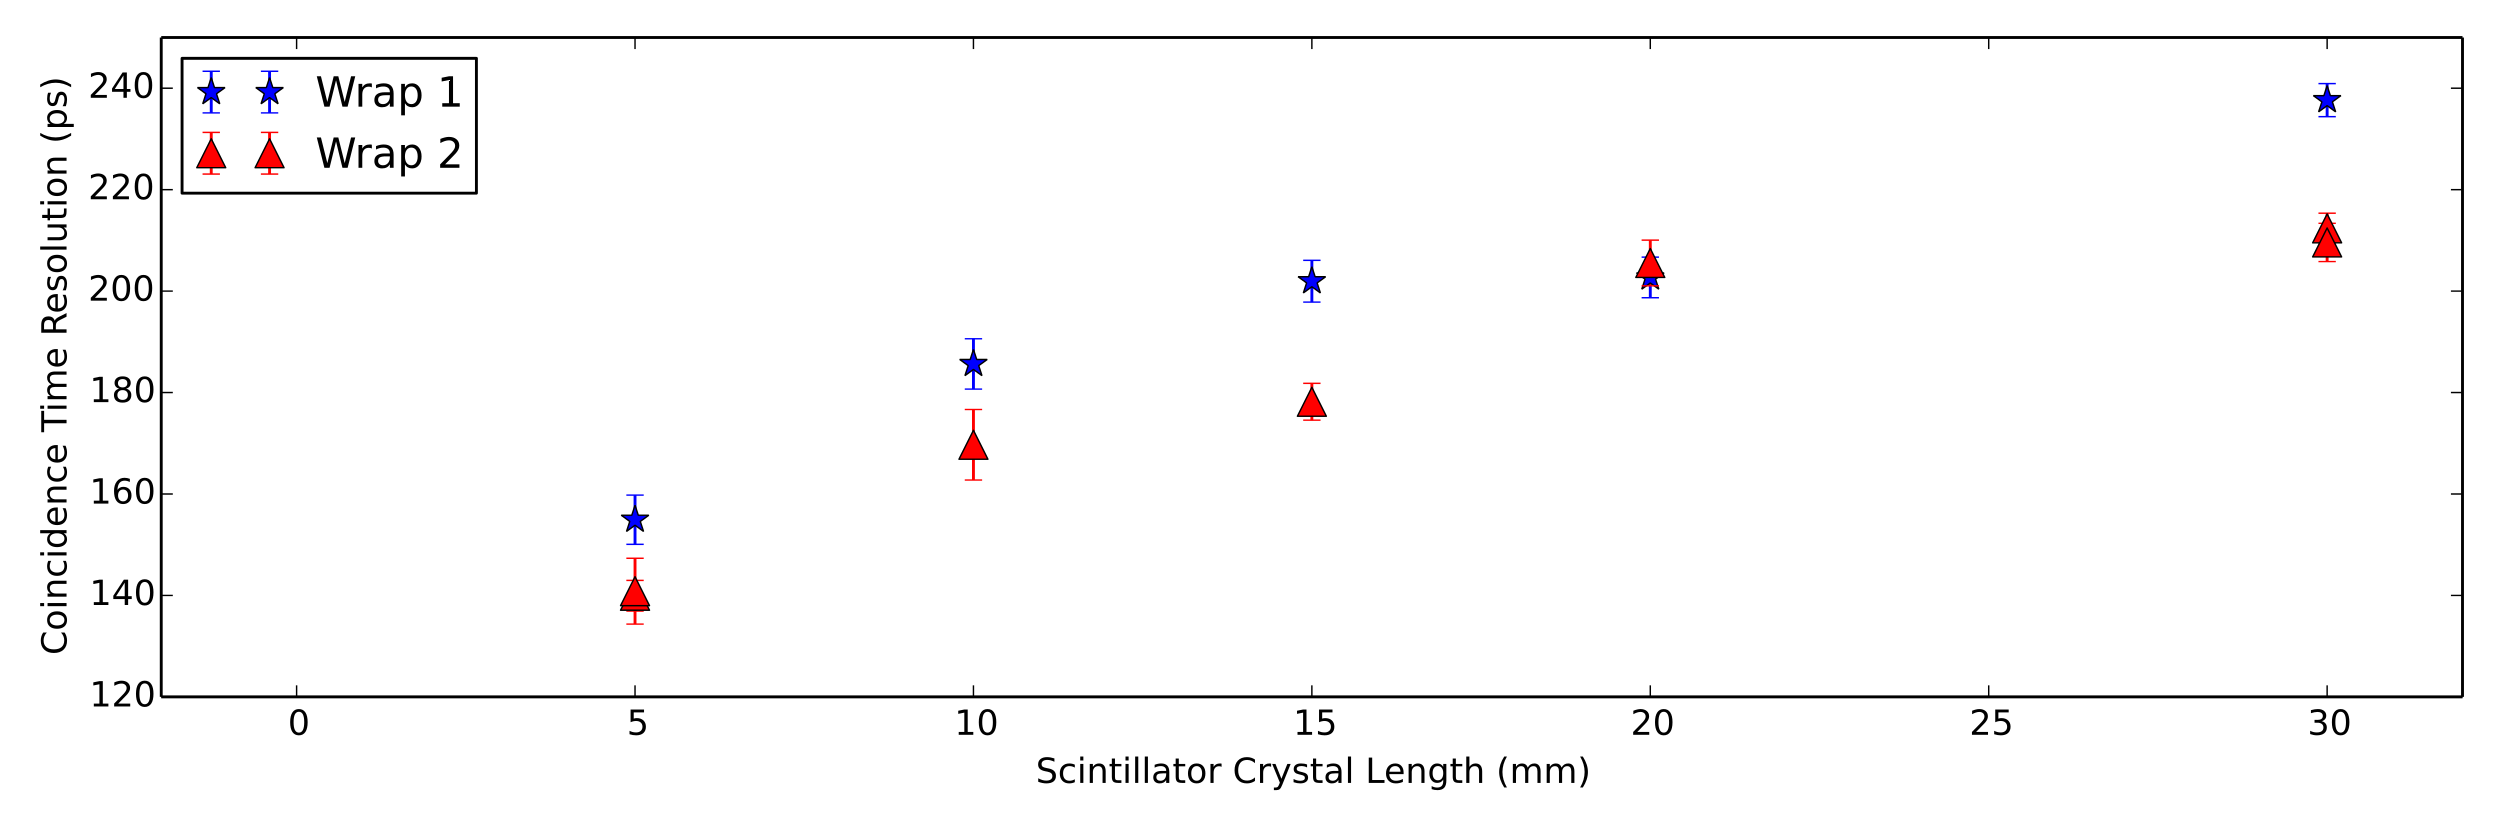 <?xml version="1.0" encoding="utf-8" standalone="no"?>
<!DOCTYPE svg PUBLIC "-//W3C//DTD SVG 1.1//EN"
  "http://www.w3.org/Graphics/SVG/1.1/DTD/svg11.dtd">
<!-- Created with matplotlib (http://matplotlib.org/) -->
<svg height="288pt" version="1.1" viewBox="0 0 864 288" width="864pt" xmlns="http://www.w3.org/2000/svg" xmlns:xlink="http://www.w3.org/1999/xlink">
 <defs>
  <style type="text/css">
*{stroke-linecap:butt;stroke-linejoin:round;}
  </style>
 </defs>
 <g id="figure_1">
  <g id="patch_1">
   <path d="
M0 288
L864 288
L864 0
L0 0
z
" style="fill:#ffffff;"/>
  </g>
  <g id="axes_1">
   <g id="patch_2">
    <path d="
M55.724 240.84
L851.04 240.84
L851.04 12.96
L55.724 12.96
z
" style="fill:#ffffff;"/>
   </g>
   <g id="LineCollection_1">
    <defs>
     <path d="
M336.424 -153.53
L336.424 -170.923" id="C0_0_6ae72d7f02"/>
     <path d="
M570.34 -185.096
L570.34 -199.139" id="C0_1_d1b717d828"/>
     <path d="
M453.382 -183.598
L453.382 -198.023" id="C0_2_59f14e5060"/>
     <path d="
M804.257 -247.678
L804.257 -259.115" id="C0_3_95f3f1f16b"/>
     <path d="
M219.466 -99.877
L219.466 -116.897" id="C0_4_63cd4588ab"/>
    </defs>
    <g clip-path="url(#p656f83a193)">
     <use style="fill:none;stroke:#0000ff;" x="0.0" xlink:href="#C0_0_6ae72d7f02" y="288.0"/>
    </g>
    <g clip-path="url(#p656f83a193)">
     <use style="fill:none;stroke:#0000ff;" x="0.0" xlink:href="#C0_1_d1b717d828" y="288.0"/>
    </g>
    <g clip-path="url(#p656f83a193)">
     <use style="fill:none;stroke:#0000ff;" x="0.0" xlink:href="#C0_2_59f14e5060" y="288.0"/>
    </g>
    <g clip-path="url(#p656f83a193)">
     <use style="fill:none;stroke:#0000ff;" x="0.0" xlink:href="#C0_3_95f3f1f16b" y="288.0"/>
    </g>
    <g clip-path="url(#p656f83a193)">
     <use style="fill:none;stroke:#0000ff;" x="0.0" xlink:href="#C0_4_63cd4588ab" y="288.0"/>
    </g>
   </g>
   <g id="LineCollection_2">
    <defs>
     <path d="
M804.257 -203.846
L804.257 -214.312" id="C1_0_19c5a1b079"/>
     <path d="
M570.34 -189.214
L570.34 -205.017" id="C1_1_abb355c786"/>
     <path d="
M219.466 -76.809
L219.466 -87.418" id="C1_2_a92dcac89f"/>
     <path d="
M804.257 -197.604
L804.257 -210.826" id="C1_3_0eebadc43a"/>
     <path d="
M336.424 -122.102
L336.424 -146.48" id="C1_4_b3e5aa04c5"/>
     <path d="
M219.466 -72.312
L219.466 -95.066" id="C1_5_a8c056c3ec"/>
     <path d="
M453.382 -142.787
L453.382 -155.512" id="C1_6_bd8702a022"/>
    </defs>
    <g clip-path="url(#p656f83a193)">
     <use style="fill:none;stroke:#ff0000;" x="0.0" xlink:href="#C1_0_19c5a1b079" y="288.0"/>
    </g>
    <g clip-path="url(#p656f83a193)">
     <use style="fill:none;stroke:#ff0000;" x="0.0" xlink:href="#C1_1_abb355c786" y="288.0"/>
    </g>
    <g clip-path="url(#p656f83a193)">
     <use style="fill:none;stroke:#ff0000;" x="0.0" xlink:href="#C1_2_a92dcac89f" y="288.0"/>
    </g>
    <g clip-path="url(#p656f83a193)">
     <use style="fill:none;stroke:#ff0000;" x="0.0" xlink:href="#C1_3_0eebadc43a" y="288.0"/>
    </g>
    <g clip-path="url(#p656f83a193)">
     <use style="fill:none;stroke:#ff0000;" x="0.0" xlink:href="#C1_4_b3e5aa04c5" y="288.0"/>
    </g>
    <g clip-path="url(#p656f83a193)">
     <use style="fill:none;stroke:#ff0000;" x="0.0" xlink:href="#C1_5_a8c056c3ec" y="288.0"/>
    </g>
    <g clip-path="url(#p656f83a193)">
     <use style="fill:none;stroke:#ff0000;" x="0.0" xlink:href="#C1_6_bd8702a022" y="288.0"/>
    </g>
   </g>
   <g id="line2d_1">
    <defs>
     <path d="
M3 1.83697e-16
L-3 -1.83697e-16" id="mdde457ef1d" style="stroke:#0000ff;stroke-width:0.5;"/>
    </defs>
    <g clip-path="url(#p656f83a193)">
     <use style="fill:#0000ff;stroke:#0000ff;stroke-width:0.5;" x="336.424" xlink:href="#mdde457ef1d" y="134.47"/>
     <use style="fill:#0000ff;stroke:#0000ff;stroke-width:0.5;" x="570.34" xlink:href="#mdde457ef1d" y="102.904"/>
     <use style="fill:#0000ff;stroke:#0000ff;stroke-width:0.5;" x="453.382" xlink:href="#mdde457ef1d" y="104.402"/>
     <use style="fill:#0000ff;stroke:#0000ff;stroke-width:0.5;" x="804.257" xlink:href="#mdde457ef1d" y="40.322"/>
     <use style="fill:#0000ff;stroke:#0000ff;stroke-width:0.5;" x="219.466" xlink:href="#mdde457ef1d" y="188.123"/>
    </g>
   </g>
   <g id="line2d_2">
    <g clip-path="url(#p656f83a193)">
     <use style="fill:#0000ff;stroke:#0000ff;stroke-width:0.5;" x="336.424" xlink:href="#mdde457ef1d" y="117.077"/>
     <use style="fill:#0000ff;stroke:#0000ff;stroke-width:0.5;" x="570.34" xlink:href="#mdde457ef1d" y="88.861"/>
     <use style="fill:#0000ff;stroke:#0000ff;stroke-width:0.5;" x="453.382" xlink:href="#mdde457ef1d" y="89.977"/>
     <use style="fill:#0000ff;stroke:#0000ff;stroke-width:0.5;" x="804.257" xlink:href="#mdde457ef1d" y="28.885"/>
     <use style="fill:#0000ff;stroke:#0000ff;stroke-width:0.5;" x="219.466" xlink:href="#mdde457ef1d" y="171.103"/>
    </g>
   </g>
   <g id="line2d_3">
    <defs>
     <path d="
M3.06162e-16 -5
L-1.123 -1.545
L-4.755 -1.545
L-1.816 0.59
L-2.939 4.045
L-3.5083e-16 1.91
L2.939 4.045
L1.816 0.59
L4.755 -1.545
L1.123 -1.545
z
" id="m2000094e96" style="stroke:#000000;stroke-linejoin:bevel;stroke-width:0.5;"/>
    </defs>
    <g clip-path="url(#p656f83a193)">
     <use style="fill:#0000ff;stroke:#000000;stroke-linejoin:bevel;stroke-width:0.5;" x="336.424" xlink:href="#m2000094e96" y="125.773"/>
     <use style="fill:#0000ff;stroke:#000000;stroke-linejoin:bevel;stroke-width:0.5;" x="570.34" xlink:href="#m2000094e96" y="95.882"/>
     <use style="fill:#0000ff;stroke:#000000;stroke-linejoin:bevel;stroke-width:0.5;" x="453.382" xlink:href="#m2000094e96" y="97.189"/>
     <use style="fill:#0000ff;stroke:#000000;stroke-linejoin:bevel;stroke-width:0.5;" x="804.257" xlink:href="#m2000094e96" y="34.604"/>
     <use style="fill:#0000ff;stroke:#000000;stroke-linejoin:bevel;stroke-width:0.5;" x="219.466" xlink:href="#m2000094e96" y="179.613"/>
    </g>
   </g>
   <g id="line2d_4">
    <defs>
     <path d="
M3 1.83697e-16
L-3 -1.83697e-16" id="m12d35e2592" style="stroke:#ff0000;stroke-width:0.5;"/>
    </defs>
    <g clip-path="url(#p656f83a193)">
     <use style="fill:#ff0000;stroke:#ff0000;stroke-width:0.5;" x="804.257" xlink:href="#m12d35e2592" y="84.154"/>
     <use style="fill:#ff0000;stroke:#ff0000;stroke-width:0.5;" x="570.34" xlink:href="#m12d35e2592" y="98.786"/>
     <use style="fill:#ff0000;stroke:#ff0000;stroke-width:0.5;" x="219.466" xlink:href="#m12d35e2592" y="211.19"/>
     <use style="fill:#ff0000;stroke:#ff0000;stroke-width:0.5;" x="804.257" xlink:href="#m12d35e2592" y="90.396"/>
     <use style="fill:#ff0000;stroke:#ff0000;stroke-width:0.5;" x="336.424" xlink:href="#m12d35e2592" y="165.898"/>
     <use style="fill:#ff0000;stroke:#ff0000;stroke-width:0.5;" x="219.466" xlink:href="#m12d35e2592" y="215.688"/>
     <use style="fill:#ff0000;stroke:#ff0000;stroke-width:0.5;" x="453.382" xlink:href="#m12d35e2592" y="145.213"/>
    </g>
   </g>
   <g id="line2d_5">
    <g clip-path="url(#p656f83a193)">
     <use style="fill:#ff0000;stroke:#ff0000;stroke-width:0.5;" x="804.257" xlink:href="#m12d35e2592" y="73.688"/>
     <use style="fill:#ff0000;stroke:#ff0000;stroke-width:0.5;" x="570.34" xlink:href="#m12d35e2592" y="82.983"/>
     <use style="fill:#ff0000;stroke:#ff0000;stroke-width:0.5;" x="219.466" xlink:href="#m12d35e2592" y="200.582"/>
     <use style="fill:#ff0000;stroke:#ff0000;stroke-width:0.5;" x="804.257" xlink:href="#m12d35e2592" y="77.174"/>
     <use style="fill:#ff0000;stroke:#ff0000;stroke-width:0.5;" x="336.424" xlink:href="#m12d35e2592" y="141.52"/>
     <use style="fill:#ff0000;stroke:#ff0000;stroke-width:0.5;" x="219.466" xlink:href="#m12d35e2592" y="192.934"/>
     <use style="fill:#ff0000;stroke:#ff0000;stroke-width:0.5;" x="453.382" xlink:href="#m12d35e2592" y="132.488"/>
    </g>
   </g>
   <g id="line2d_6">
    <defs>
     <path d="
M0 -5
L-5 5
L5 5
z
" id="m9dfe19d8d5" style="stroke:#000000;stroke-linejoin:miter;stroke-width:0.5;"/>
    </defs>
    <g clip-path="url(#p656f83a193)">
     <use style="fill:#ff0000;stroke:#000000;stroke-linejoin:miter;stroke-width:0.5;" x="804.257" xlink:href="#m9dfe19d8d5" y="78.921"/>
     <use style="fill:#ff0000;stroke:#000000;stroke-linejoin:miter;stroke-width:0.5;" x="570.34" xlink:href="#m9dfe19d8d5" y="90.884"/>
     <use style="fill:#ff0000;stroke:#000000;stroke-linejoin:miter;stroke-width:0.5;" x="219.466" xlink:href="#m9dfe19d8d5" y="205.886"/>
     <use style="fill:#ff0000;stroke:#000000;stroke-linejoin:miter;stroke-width:0.5;" x="804.257" xlink:href="#m9dfe19d8d5" y="83.785"/>
     <use style="fill:#ff0000;stroke:#000000;stroke-linejoin:miter;stroke-width:0.5;" x="336.424" xlink:href="#m9dfe19d8d5" y="153.709"/>
     <use style="fill:#ff0000;stroke:#000000;stroke-linejoin:miter;stroke-width:0.5;" x="219.466" xlink:href="#m9dfe19d8d5" y="204.311"/>
     <use style="fill:#ff0000;stroke:#000000;stroke-linejoin:miter;stroke-width:0.5;" x="453.382" xlink:href="#m9dfe19d8d5" y="138.851"/>
    </g>
   </g>
   <g id="matplotlib.axis_1">
    <g id="xtick_1">
     <g id="line2d_7">
      <defs>
       <path d="
M0 0
L0 -4" id="m93b0483c22" style="stroke:#000000;stroke-width:0.5;"/>
      </defs>
      <g>
       <use style="stroke:#000000;stroke-width:0.5;" x="102.507" xlink:href="#m93b0483c22" y="240.84"/>
      </g>
     </g>
     <g id="line2d_8">
      <defs>
       <path d="
M0 0
L0 4" id="m741efc42ff" style="stroke:#000000;stroke-width:0.5;"/>
      </defs>
      <g>
       <use style="stroke:#000000;stroke-width:0.5;" x="102.507" xlink:href="#m741efc42ff" y="12.96"/>
      </g>
     </g>
     <g id="text_1">
      <!-- 0 -->
      <defs>
       <path d="
M31.781 66.406
Q24.172 66.406 20.328 58.906
Q16.5 51.422 16.5 36.375
Q16.5 21.391 20.328 13.891
Q24.172 6.391 31.781 6.391
Q39.453 6.391 43.281 13.891
Q47.125 21.391 47.125 36.375
Q47.125 51.422 43.281 58.906
Q39.453 66.406 31.781 66.406
M31.781 74.219
Q44.047 74.219 50.516 64.516
Q56.984 54.828 56.984 36.375
Q56.984 17.969 50.516 8.266
Q44.047 -1.422 31.781 -1.422
Q19.531 -1.422 13.062 8.266
Q6.594 17.969 6.594 36.375
Q6.594 54.828 13.062 64.516
Q19.531 74.219 31.781 74.219" id="DejaVuSans-30"/>
      </defs>
      <g transform="translate(99.484 253.958)scale(0.12 -0.12)">
       <use xlink:href="#DejaVuSans-30"/>
      </g>
     </g>
    </g>
    <g id="xtick_2">
     <g id="line2d_9">
      <g>
       <use style="stroke:#000000;stroke-width:0.5;" x="219.466" xlink:href="#m93b0483c22" y="240.84"/>
      </g>
     </g>
     <g id="line2d_10">
      <g>
       <use style="stroke:#000000;stroke-width:0.5;" x="219.466" xlink:href="#m741efc42ff" y="12.96"/>
      </g>
     </g>
     <g id="text_2">
      <!-- 5 -->
      <defs>
       <path d="
M10.797 72.906
L49.516 72.906
L49.516 64.594
L19.828 64.594
L19.828 46.734
Q21.969 47.469 24.109 47.828
Q26.266 48.188 28.422 48.188
Q40.625 48.188 47.75 41.5
Q54.891 34.812 54.891 23.391
Q54.891 11.625 47.562 5.094
Q40.234 -1.422 26.906 -1.422
Q22.312 -1.422 17.547 -0.641
Q12.797 0.141 7.719 1.703
L7.719 11.625
Q12.109 9.234 16.797 8.062
Q21.484 6.891 26.703 6.891
Q35.156 6.891 40.078 11.328
Q45.016 15.766 45.016 23.391
Q45.016 31 40.078 35.438
Q35.156 39.891 26.703 39.891
Q22.75 39.891 18.812 39.016
Q14.891 38.141 10.797 36.281
z
" id="DejaVuSans-35"/>
      </defs>
      <g transform="translate(216.635 253.958)scale(0.12 -0.12)">
       <use xlink:href="#DejaVuSans-35"/>
      </g>
     </g>
    </g>
    <g id="xtick_3">
     <g id="line2d_11">
      <g>
       <use style="stroke:#000000;stroke-width:0.5;" x="336.424" xlink:href="#m93b0483c22" y="240.84"/>
      </g>
     </g>
     <g id="line2d_12">
      <g>
       <use style="stroke:#000000;stroke-width:0.5;" x="336.424" xlink:href="#m741efc42ff" y="12.96"/>
      </g>
     </g>
     <g id="text_3">
      <!-- 10 -->
      <defs>
       <path d="
M12.406 8.297
L28.516 8.297
L28.516 63.922
L10.984 60.406
L10.984 69.391
L28.422 72.906
L38.281 72.906
L38.281 8.297
L54.391 8.297
L54.391 0
L12.406 0
z
" id="DejaVuSans-31"/>
      </defs>
      <g transform="translate(329.846 253.958)scale(0.12 -0.12)">
       <use xlink:href="#DejaVuSans-31"/>
       <use x="63.623" xlink:href="#DejaVuSans-30"/>
      </g>
     </g>
    </g>
    <g id="xtick_4">
     <g id="line2d_13">
      <g>
       <use style="stroke:#000000;stroke-width:0.5;" x="453.382" xlink:href="#m93b0483c22" y="240.84"/>
      </g>
     </g>
     <g id="line2d_14">
      <g>
       <use style="stroke:#000000;stroke-width:0.5;" x="453.382" xlink:href="#m741efc42ff" y="12.96"/>
      </g>
     </g>
     <g id="text_4">
      <!-- 15 -->
      <g transform="translate(446.93 253.958)scale(0.12 -0.12)">
       <use xlink:href="#DejaVuSans-31"/>
       <use x="63.623" xlink:href="#DejaVuSans-35"/>
      </g>
     </g>
    </g>
    <g id="xtick_5">
     <g id="line2d_15">
      <g>
       <use style="stroke:#000000;stroke-width:0.5;" x="570.34" xlink:href="#m93b0483c22" y="240.84"/>
      </g>
     </g>
     <g id="line2d_16">
      <g>
       <use style="stroke:#000000;stroke-width:0.5;" x="570.34" xlink:href="#m741efc42ff" y="12.96"/>
      </g>
     </g>
     <g id="text_5">
      <!-- 20 -->
      <defs>
       <path d="
M19.188 8.297
L53.609 8.297
L53.609 0
L7.328 0
L7.328 8.297
Q12.938 14.109 22.625 23.891
Q32.328 33.688 34.812 36.531
Q39.547 41.844 41.422 45.531
Q43.312 49.219 43.312 52.781
Q43.312 58.594 39.234 62.25
Q35.156 65.922 28.609 65.922
Q23.969 65.922 18.812 64.312
Q13.672 62.703 7.812 59.422
L7.812 69.391
Q13.766 71.781 18.938 73
Q24.125 74.219 28.422 74.219
Q39.75 74.219 46.484 68.547
Q53.219 62.891 53.219 53.422
Q53.219 48.922 51.531 44.891
Q49.859 40.875 45.406 35.406
Q44.188 33.984 37.641 27.219
Q31.109 20.453 19.188 8.297" id="DejaVuSans-32"/>
      </defs>
      <g transform="translate(563.543 253.958)scale(0.12 -0.12)">
       <use xlink:href="#DejaVuSans-32"/>
       <use x="63.623" xlink:href="#DejaVuSans-30"/>
      </g>
     </g>
    </g>
    <g id="xtick_6">
     <g id="line2d_17">
      <g>
       <use style="stroke:#000000;stroke-width:0.5;" x="687.298" xlink:href="#m93b0483c22" y="240.84"/>
      </g>
     </g>
     <g id="line2d_18">
      <g>
       <use style="stroke:#000000;stroke-width:0.5;" x="687.298" xlink:href="#m741efc42ff" y="12.96"/>
      </g>
     </g>
     <g id="text_6">
      <!-- 25 -->
      <g transform="translate(680.627 253.958)scale(0.12 -0.12)">
       <use xlink:href="#DejaVuSans-32"/>
       <use x="63.623" xlink:href="#DejaVuSans-35"/>
      </g>
     </g>
    </g>
    <g id="xtick_7">
     <g id="line2d_19">
      <g>
       <use style="stroke:#000000;stroke-width:0.5;" x="804.257" xlink:href="#m93b0483c22" y="240.84"/>
      </g>
     </g>
     <g id="line2d_20">
      <g>
       <use style="stroke:#000000;stroke-width:0.5;" x="804.257" xlink:href="#m741efc42ff" y="12.96"/>
      </g>
     </g>
     <g id="text_7">
      <!-- 30 -->
      <defs>
       <path d="
M40.578 39.312
Q47.656 37.797 51.625 33
Q55.609 28.219 55.609 21.188
Q55.609 10.406 48.188 4.484
Q40.766 -1.422 27.094 -1.422
Q22.516 -1.422 17.656 -0.516
Q12.797 0.391 7.625 2.203
L7.625 11.719
Q11.719 9.328 16.594 8.109
Q21.484 6.891 26.812 6.891
Q36.078 6.891 40.938 10.547
Q45.797 14.203 45.797 21.188
Q45.797 27.641 41.281 31.266
Q36.766 34.906 28.719 34.906
L20.219 34.906
L20.219 43.016
L29.109 43.016
Q36.375 43.016 40.234 45.922
Q44.094 48.828 44.094 54.297
Q44.094 59.906 40.109 62.906
Q36.141 65.922 28.719 65.922
Q24.656 65.922 20.016 65.031
Q15.375 64.156 9.812 62.312
L9.812 71.094
Q15.438 72.656 20.344 73.438
Q25.25 74.219 29.594 74.219
Q40.828 74.219 47.359 69.109
Q53.906 64.016 53.906 55.328
Q53.906 49.266 50.438 45.094
Q46.969 40.922 40.578 39.312" id="DejaVuSans-33"/>
      </defs>
      <g transform="translate(797.478 253.958)scale(0.12 -0.12)">
       <use xlink:href="#DejaVuSans-33"/>
       <use x="63.623" xlink:href="#DejaVuSans-30"/>
      </g>
     </g>
    </g>
    <g id="text_8">
     <!-- Scintillator Crystal Length (mm) -->
     <defs>
      <path d="
M45.406 27.984
Q45.406 37.75 41.375 43.109
Q37.359 48.484 30.078 48.484
Q22.859 48.484 18.828 43.109
Q14.797 37.75 14.797 27.984
Q14.797 18.266 18.828 12.891
Q22.859 7.516 30.078 7.516
Q37.359 7.516 41.375 12.891
Q45.406 18.266 45.406 27.984
M54.391 6.781
Q54.391 -7.172 48.188 -13.984
Q42 -20.797 29.203 -20.797
Q24.469 -20.797 20.266 -20.094
Q16.062 -19.391 12.109 -17.922
L12.109 -9.188
Q16.062 -11.328 19.922 -12.344
Q23.781 -13.375 27.781 -13.375
Q36.625 -13.375 41.016 -8.766
Q45.406 -4.156 45.406 5.172
L45.406 9.625
Q42.625 4.781 38.281 2.391
Q33.938 0 27.875 0
Q17.828 0 11.672 7.656
Q5.516 15.328 5.516 27.984
Q5.516 40.672 11.672 48.328
Q17.828 56 27.875 56
Q33.938 56 38.281 53.609
Q42.625 51.219 45.406 46.391
L45.406 54.688
L54.391 54.688
z
" id="DejaVuSans-67"/>
      <path d="
M64.406 67.281
L64.406 56.891
Q59.422 61.531 53.781 63.812
Q48.141 66.109 41.797 66.109
Q29.297 66.109 22.656 58.469
Q16.016 50.828 16.016 36.375
Q16.016 21.969 22.656 14.328
Q29.297 6.688 41.797 6.688
Q48.141 6.688 53.781 8.984
Q59.422 11.281 64.406 15.922
L64.406 5.609
Q59.234 2.094 53.438 0.328
Q47.656 -1.422 41.219 -1.422
Q24.656 -1.422 15.125 8.703
Q5.609 18.844 5.609 36.375
Q5.609 53.953 15.125 64.078
Q24.656 74.219 41.219 74.219
Q47.75 74.219 53.531 72.484
Q59.328 70.75 64.406 67.281" id="DejaVuSans-43"/>
      <path d="
M56.203 29.594
L56.203 25.203
L14.891 25.203
Q15.484 15.922 20.484 11.062
Q25.484 6.203 34.422 6.203
Q39.594 6.203 44.453 7.469
Q49.312 8.734 54.109 11.281
L54.109 2.781
Q49.266 0.734 44.188 -0.344
Q39.109 -1.422 33.891 -1.422
Q20.797 -1.422 13.156 6.188
Q5.516 13.812 5.516 26.812
Q5.516 40.234 12.766 48.109
Q20.016 56 32.328 56
Q43.359 56 49.781 48.891
Q56.203 41.797 56.203 29.594
M47.219 32.234
Q47.125 39.594 43.094 43.984
Q39.062 48.391 32.422 48.391
Q24.906 48.391 20.391 44.141
Q15.875 39.891 15.188 32.172
z
" id="DejaVuSans-65"/>
      <path d="
M9.812 72.906
L19.672 72.906
L19.672 8.297
L55.172 8.297
L55.172 0
L9.812 0
z
" id="DejaVuSans-4c"/>
      <path d="
M30.609 48.391
Q23.391 48.391 19.188 42.75
Q14.984 37.109 14.984 27.297
Q14.984 17.484 19.156 11.844
Q23.344 6.203 30.609 6.203
Q37.797 6.203 41.984 11.859
Q46.188 17.531 46.188 27.297
Q46.188 37.016 41.984 42.703
Q37.797 48.391 30.609 48.391
M30.609 56
Q42.328 56 49.016 48.375
Q55.719 40.766 55.719 27.297
Q55.719 13.875 49.016 6.219
Q42.328 -1.422 30.609 -1.422
Q18.844 -1.422 12.172 6.219
Q5.516 13.875 5.516 27.297
Q5.516 40.766 12.172 48.375
Q18.844 56 30.609 56" id="DejaVuSans-6f"/>
      <path d="
M8.016 75.875
L15.828 75.875
Q23.141 64.359 26.781 53.312
Q30.422 42.281 30.422 31.391
Q30.422 20.453 26.781 9.375
Q23.141 -1.703 15.828 -13.188
L8.016 -13.188
Q14.5 -2 17.703 9.062
Q20.906 20.125 20.906 31.391
Q20.906 42.672 17.703 53.656
Q14.5 64.656 8.016 75.875" id="DejaVuSans-29"/>
      <path d="
M52 44.188
Q55.375 50.25 60.062 53.125
Q64.75 56 71.094 56
Q79.641 56 84.281 50.016
Q88.922 44.047 88.922 33.016
L88.922 0
L79.891 0
L79.891 32.719
Q79.891 40.578 77.094 44.375
Q74.312 48.188 68.609 48.188
Q61.625 48.188 57.562 43.547
Q53.516 38.922 53.516 30.906
L53.516 0
L44.484 0
L44.484 32.719
Q44.484 40.625 41.703 44.406
Q38.922 48.188 33.109 48.188
Q26.219 48.188 22.156 43.531
Q18.109 38.875 18.109 30.906
L18.109 0
L9.078 0
L9.078 54.688
L18.109 54.688
L18.109 46.188
Q21.188 51.219 25.484 53.609
Q29.781 56 35.688 56
Q41.656 56 45.828 52.969
Q50 49.953 52 44.188" id="DejaVuSans-6d"/>
      <path d="
M54.891 33.016
L54.891 0
L45.906 0
L45.906 32.719
Q45.906 40.484 42.875 44.328
Q39.844 48.188 33.797 48.188
Q26.516 48.188 22.312 43.547
Q18.109 38.922 18.109 30.906
L18.109 0
L9.078 0
L9.078 54.688
L18.109 54.688
L18.109 46.188
Q21.344 51.125 25.703 53.562
Q30.078 56 35.797 56
Q45.219 56 50.047 50.172
Q54.891 44.344 54.891 33.016" id="DejaVuSans-6e"/>
      <path d="
M9.422 75.984
L18.406 75.984
L18.406 0
L9.422 0
z
" id="DejaVuSans-6c"/>
      <path id="DejaVuSans-20"/>
      <path d="
M32.172 -5.078
Q28.375 -14.844 24.75 -17.812
Q21.141 -20.797 15.094 -20.797
L7.906 -20.797
L7.906 -13.281
L13.188 -13.281
Q16.891 -13.281 18.938 -11.516
Q21 -9.766 23.484 -3.219
L25.094 0.875
L2.984 54.688
L12.5 54.688
L29.594 11.922
L46.688 54.688
L56.203 54.688
z
" id="DejaVuSans-79"/>
      <path d="
M54.891 33.016
L54.891 0
L45.906 0
L45.906 32.719
Q45.906 40.484 42.875 44.328
Q39.844 48.188 33.797 48.188
Q26.516 48.188 22.312 43.547
Q18.109 38.922 18.109 30.906
L18.109 0
L9.078 0
L9.078 75.984
L18.109 75.984
L18.109 46.188
Q21.344 51.125 25.703 53.562
Q30.078 56 35.797 56
Q45.219 56 50.047 50.172
Q54.891 44.344 54.891 33.016" id="DejaVuSans-68"/>
      <path d="
M9.422 54.688
L18.406 54.688
L18.406 0
L9.422 0
z

M9.422 75.984
L18.406 75.984
L18.406 64.594
L9.422 64.594
z
" id="DejaVuSans-69"/>
      <path d="
M53.516 70.516
L53.516 60.891
Q47.906 63.578 42.922 64.891
Q37.938 66.219 33.297 66.219
Q25.25 66.219 20.875 63.094
Q16.5 59.969 16.5 54.203
Q16.5 49.359 19.406 46.891
Q22.312 44.438 30.422 42.922
L36.375 41.703
Q47.406 39.594 52.656 34.297
Q57.906 29 57.906 20.125
Q57.906 9.516 50.797 4.047
Q43.703 -1.422 29.984 -1.422
Q24.812 -1.422 18.969 -0.25
Q13.141 0.922 6.891 3.219
L6.891 13.375
Q12.891 10.016 18.656 8.297
Q24.422 6.594 29.984 6.594
Q38.422 6.594 43.016 9.906
Q47.609 13.234 47.609 19.391
Q47.609 24.75 44.312 27.781
Q41.016 30.812 33.5 32.328
L27.484 33.5
Q16.453 35.688 11.516 40.375
Q6.594 45.062 6.594 53.422
Q6.594 63.094 13.406 68.656
Q20.219 74.219 32.172 74.219
Q37.312 74.219 42.625 73.281
Q47.953 72.359 53.516 70.516" id="DejaVuSans-53"/>
      <path d="
M18.312 70.219
L18.312 54.688
L36.812 54.688
L36.812 47.703
L18.312 47.703
L18.312 18.016
Q18.312 11.328 20.141 9.422
Q21.969 7.516 27.594 7.516
L36.812 7.516
L36.812 0
L27.594 0
Q17.188 0 13.234 3.875
Q9.281 7.766 9.281 18.016
L9.281 47.703
L2.688 47.703
L2.688 54.688
L9.281 54.688
L9.281 70.219
z
" id="DejaVuSans-74"/>
      <path d="
M31 75.875
Q24.469 64.656 21.281 53.656
Q18.109 42.672 18.109 31.391
Q18.109 20.125 21.312 9.062
Q24.516 -2 31 -13.188
L23.188 -13.188
Q15.875 -1.703 12.234 9.375
Q8.594 20.453 8.594 31.391
Q8.594 42.281 12.203 53.312
Q15.828 64.359 23.188 75.875
z
" id="DejaVuSans-28"/>
      <path d="
M41.109 46.297
Q39.594 47.172 37.812 47.578
Q36.031 48 33.891 48
Q26.266 48 22.188 43.047
Q18.109 38.094 18.109 28.812
L18.109 0
L9.078 0
L9.078 54.688
L18.109 54.688
L18.109 46.188
Q20.953 51.172 25.484 53.578
Q30.031 56 36.531 56
Q37.453 56 38.578 55.875
Q39.703 55.766 41.062 55.516
z
" id="DejaVuSans-72"/>
      <path d="
M48.781 52.594
L48.781 44.188
Q44.969 46.297 41.141 47.344
Q37.312 48.391 33.406 48.391
Q24.656 48.391 19.812 42.844
Q14.984 37.312 14.984 27.297
Q14.984 17.281 19.812 11.734
Q24.656 6.203 33.406 6.203
Q37.312 6.203 41.141 7.25
Q44.969 8.297 48.781 10.406
L48.781 2.094
Q45.016 0.344 40.984 -0.531
Q36.969 -1.422 32.422 -1.422
Q20.062 -1.422 12.781 6.344
Q5.516 14.109 5.516 27.297
Q5.516 40.672 12.859 48.328
Q20.219 56 33.016 56
Q37.156 56 41.109 55.141
Q45.062 54.297 48.781 52.594" id="DejaVuSans-63"/>
      <path d="
M44.281 53.078
L44.281 44.578
Q40.484 46.531 36.375 47.5
Q32.281 48.484 27.875 48.484
Q21.188 48.484 17.844 46.438
Q14.5 44.391 14.5 40.281
Q14.5 37.156 16.891 35.375
Q19.281 33.594 26.516 31.984
L29.594 31.297
Q39.156 29.25 43.188 25.516
Q47.219 21.781 47.219 15.094
Q47.219 7.469 41.188 3.016
Q35.156 -1.422 24.609 -1.422
Q20.219 -1.422 15.453 -0.562
Q10.688 0.297 5.422 2
L5.422 11.281
Q10.406 8.688 15.234 7.391
Q20.062 6.109 24.812 6.109
Q31.156 6.109 34.562 8.281
Q37.984 10.453 37.984 14.406
Q37.984 18.062 35.516 20.016
Q33.062 21.969 24.703 23.781
L21.578 24.516
Q13.234 26.266 9.516 29.906
Q5.812 33.547 5.812 39.891
Q5.812 47.609 11.281 51.797
Q16.75 56 26.812 56
Q31.781 56 36.172 55.266
Q40.578 54.547 44.281 53.078" id="DejaVuSans-73"/>
      <path d="
M34.281 27.484
Q23.391 27.484 19.188 25
Q14.984 22.516 14.984 16.5
Q14.984 11.719 18.141 8.906
Q21.297 6.109 26.703 6.109
Q34.188 6.109 38.703 11.406
Q43.219 16.703 43.219 25.484
L43.219 27.484
z

M52.203 31.203
L52.203 0
L43.219 0
L43.219 8.297
Q40.141 3.328 35.547 0.953
Q30.953 -1.422 24.312 -1.422
Q15.922 -1.422 10.953 3.297
Q6 8.016 6 15.922
Q6 25.141 12.172 29.828
Q18.359 34.516 30.609 34.516
L43.219 34.516
L43.219 35.406
Q43.219 41.609 39.141 45
Q35.062 48.391 27.688 48.391
Q23 48.391 18.547 47.266
Q14.109 46.141 10.016 43.891
L10.016 52.203
Q14.938 54.109 19.578 55.047
Q24.219 56 28.609 56
Q40.484 56 46.344 49.844
Q52.203 43.703 52.203 31.203" id="DejaVuSans-61"/>
     </defs>
     <g transform="translate(357.984 270.572)scale(0.12 -0.12)">
      <use xlink:href="#DejaVuSans-53"/>
      <use x="63.477" xlink:href="#DejaVuSans-63"/>
      <use x="118.457" xlink:href="#DejaVuSans-69"/>
      <use x="146.24" xlink:href="#DejaVuSans-6e"/>
      <use x="209.619" xlink:href="#DejaVuSans-74"/>
      <use x="248.828" xlink:href="#DejaVuSans-69"/>
      <use x="276.611" xlink:href="#DejaVuSans-6c"/>
      <use x="304.395" xlink:href="#DejaVuSans-6c"/>
      <use x="332.178" xlink:href="#DejaVuSans-61"/>
      <use x="393.457" xlink:href="#DejaVuSans-74"/>
      <use x="432.666" xlink:href="#DejaVuSans-6f"/>
      <use x="493.848" xlink:href="#DejaVuSans-72"/>
      <use x="534.961" xlink:href="#DejaVuSans-20"/>
      <use x="566.748" xlink:href="#DejaVuSans-43"/>
      <use x="636.572" xlink:href="#DejaVuSans-72"/>
      <use x="677.686" xlink:href="#DejaVuSans-79"/>
      <use x="736.865" xlink:href="#DejaVuSans-73"/>
      <use x="788.965" xlink:href="#DejaVuSans-74"/>
      <use x="828.174" xlink:href="#DejaVuSans-61"/>
      <use x="889.453" xlink:href="#DejaVuSans-6c"/>
      <use x="917.236" xlink:href="#DejaVuSans-20"/>
      <use x="949.023" xlink:href="#DejaVuSans-4c"/>
      <use x="1002.986" xlink:href="#DejaVuSans-65"/>
      <use x="1064.51" xlink:href="#DejaVuSans-6e"/>
      <use x="1127.889" xlink:href="#DejaVuSans-67"/>
      <use x="1191.365" xlink:href="#DejaVuSans-74"/>
      <use x="1230.574" xlink:href="#DejaVuSans-68"/>
      <use x="1293.953" xlink:href="#DejaVuSans-20"/>
      <use x="1325.74" xlink:href="#DejaVuSans-28"/>
      <use x="1364.754" xlink:href="#DejaVuSans-6d"/>
      <use x="1462.166" xlink:href="#DejaVuSans-6d"/>
      <use x="1559.578" xlink:href="#DejaVuSans-29"/>
     </g>
    </g>
   </g>
   <g id="matplotlib.axis_2">
    <g id="ytick_1">
     <g id="line2d_21">
      <defs>
       <path d="
M0 0
L4 0" id="m728421d6d4" style="stroke:#000000;stroke-width:0.5;"/>
      </defs>
      <g>
       <use style="stroke:#000000;stroke-width:0.5;" x="55.724" xlink:href="#m728421d6d4" y="240.84"/>
      </g>
     </g>
     <g id="line2d_22">
      <defs>
       <path d="
M0 0
L-4 0" id="mcb0005524f" style="stroke:#000000;stroke-width:0.5;"/>
      </defs>
      <g>
       <use style="stroke:#000000;stroke-width:0.5;" x="851.04" xlink:href="#mcb0005524f" y="240.84"/>
      </g>
     </g>
     <g id="text_9">
      <!-- 120 -->
      <g transform="translate(30.934 244.151)scale(0.12 -0.12)">
       <use xlink:href="#DejaVuSans-31"/>
       <use x="63.623" xlink:href="#DejaVuSans-32"/>
       <use x="127.246" xlink:href="#DejaVuSans-30"/>
      </g>
     </g>
    </g>
    <g id="ytick_2">
     <g id="line2d_23">
      <g>
       <use style="stroke:#000000;stroke-width:0.5;" x="55.724" xlink:href="#m728421d6d4" y="205.782"/>
      </g>
     </g>
     <g id="line2d_24">
      <g>
       <use style="stroke:#000000;stroke-width:0.5;" x="851.04" xlink:href="#mcb0005524f" y="205.782"/>
      </g>
     </g>
     <g id="text_10">
      <!-- 140 -->
      <defs>
       <path d="
M37.797 64.312
L12.891 25.391
L37.797 25.391
z

M35.203 72.906
L47.609 72.906
L47.609 25.391
L58.016 25.391
L58.016 17.188
L47.609 17.188
L47.609 0
L37.797 0
L37.797 17.188
L4.891 17.188
L4.891 26.703
z
" id="DejaVuSans-34"/>
      </defs>
      <g transform="translate(30.934 209.093)scale(0.12 -0.12)">
       <use xlink:href="#DejaVuSans-31"/>
       <use x="63.623" xlink:href="#DejaVuSans-34"/>
       <use x="127.246" xlink:href="#DejaVuSans-30"/>
      </g>
     </g>
    </g>
    <g id="ytick_3">
     <g id="line2d_25">
      <g>
       <use style="stroke:#000000;stroke-width:0.5;" x="55.724" xlink:href="#m728421d6d4" y="170.723"/>
      </g>
     </g>
     <g id="line2d_26">
      <g>
       <use style="stroke:#000000;stroke-width:0.5;" x="851.04" xlink:href="#mcb0005524f" y="170.723"/>
      </g>
     </g>
     <g id="text_11">
      <!-- 160 -->
      <defs>
       <path d="
M33.016 40.375
Q26.375 40.375 22.484 35.828
Q18.609 31.297 18.609 23.391
Q18.609 15.531 22.484 10.953
Q26.375 6.391 33.016 6.391
Q39.656 6.391 43.531 10.953
Q47.406 15.531 47.406 23.391
Q47.406 31.297 43.531 35.828
Q39.656 40.375 33.016 40.375
M52.594 71.297
L52.594 62.312
Q48.875 64.062 45.094 64.984
Q41.312 65.922 37.594 65.922
Q27.828 65.922 22.672 59.328
Q17.531 52.734 16.797 39.406
Q19.672 43.656 24.016 45.922
Q28.375 48.188 33.594 48.188
Q44.578 48.188 50.953 41.516
Q57.328 34.859 57.328 23.391
Q57.328 12.156 50.688 5.359
Q44.047 -1.422 33.016 -1.422
Q20.359 -1.422 13.672 8.266
Q6.984 17.969 6.984 36.375
Q6.984 53.656 15.188 63.938
Q23.391 74.219 37.203 74.219
Q40.922 74.219 44.703 73.484
Q48.484 72.75 52.594 71.297" id="DejaVuSans-36"/>
      </defs>
      <g transform="translate(30.934 174.034)scale(0.12 -0.12)">
       <use xlink:href="#DejaVuSans-31"/>
       <use x="63.623" xlink:href="#DejaVuSans-36"/>
       <use x="127.246" xlink:href="#DejaVuSans-30"/>
      </g>
     </g>
    </g>
    <g id="ytick_4">
     <g id="line2d_27">
      <g>
       <use style="stroke:#000000;stroke-width:0.5;" x="55.724" xlink:href="#m728421d6d4" y="135.665"/>
      </g>
     </g>
     <g id="line2d_28">
      <g>
       <use style="stroke:#000000;stroke-width:0.5;" x="851.04" xlink:href="#mcb0005524f" y="135.665"/>
      </g>
     </g>
     <g id="text_12">
      <!-- 180 -->
      <defs>
       <path d="
M31.781 34.625
Q24.75 34.625 20.719 30.859
Q16.703 27.094 16.703 20.516
Q16.703 13.922 20.719 10.156
Q24.75 6.391 31.781 6.391
Q38.812 6.391 42.859 10.172
Q46.922 13.969 46.922 20.516
Q46.922 27.094 42.891 30.859
Q38.875 34.625 31.781 34.625
M21.922 38.812
Q15.578 40.375 12.031 44.719
Q8.5 49.078 8.5 55.328
Q8.5 64.062 14.719 69.141
Q20.953 74.219 31.781 74.219
Q42.672 74.219 48.875 69.141
Q55.078 64.062 55.078 55.328
Q55.078 49.078 51.531 44.719
Q48 40.375 41.703 38.812
Q48.828 37.156 52.797 32.312
Q56.781 27.484 56.781 20.516
Q56.781 9.906 50.312 4.234
Q43.844 -1.422 31.781 -1.422
Q19.734 -1.422 13.25 4.234
Q6.781 9.906 6.781 20.516
Q6.781 27.484 10.781 32.312
Q14.797 37.156 21.922 38.812
M18.312 54.391
Q18.312 48.734 21.844 45.562
Q25.391 42.391 31.781 42.391
Q38.141 42.391 41.719 45.562
Q45.312 48.734 45.312 54.391
Q45.312 60.062 41.719 63.234
Q38.141 66.406 31.781 66.406
Q25.391 66.406 21.844 63.234
Q18.312 60.062 18.312 54.391" id="DejaVuSans-38"/>
      </defs>
      <g transform="translate(30.934 138.976)scale(0.12 -0.12)">
       <use xlink:href="#DejaVuSans-31"/>
       <use x="63.623" xlink:href="#DejaVuSans-38"/>
       <use x="127.246" xlink:href="#DejaVuSans-30"/>
      </g>
     </g>
    </g>
    <g id="ytick_5">
     <g id="line2d_29">
      <g>
       <use style="stroke:#000000;stroke-width:0.5;" x="55.724" xlink:href="#m728421d6d4" y="100.606"/>
      </g>
     </g>
     <g id="line2d_30">
      <g>
       <use style="stroke:#000000;stroke-width:0.5;" x="851.04" xlink:href="#mcb0005524f" y="100.606"/>
      </g>
     </g>
     <g id="text_13">
      <!-- 200 -->
      <g transform="translate(30.495 103.917)scale(0.12 -0.12)">
       <use xlink:href="#DejaVuSans-32"/>
       <use x="63.623" xlink:href="#DejaVuSans-30"/>
       <use x="127.246" xlink:href="#DejaVuSans-30"/>
      </g>
     </g>
    </g>
    <g id="ytick_6">
     <g id="line2d_31">
      <g>
       <use style="stroke:#000000;stroke-width:0.5;" x="55.724" xlink:href="#m728421d6d4" y="65.548"/>
      </g>
     </g>
     <g id="line2d_32">
      <g>
       <use style="stroke:#000000;stroke-width:0.5;" x="851.04" xlink:href="#mcb0005524f" y="65.548"/>
      </g>
     </g>
     <g id="text_14">
      <!-- 220 -->
      <g transform="translate(30.495 68.859)scale(0.12 -0.12)">
       <use xlink:href="#DejaVuSans-32"/>
       <use x="63.623" xlink:href="#DejaVuSans-32"/>
       <use x="127.246" xlink:href="#DejaVuSans-30"/>
      </g>
     </g>
    </g>
    <g id="ytick_7">
     <g id="line2d_33">
      <g>
       <use style="stroke:#000000;stroke-width:0.5;" x="55.724" xlink:href="#m728421d6d4" y="30.489"/>
      </g>
     </g>
     <g id="line2d_34">
      <g>
       <use style="stroke:#000000;stroke-width:0.5;" x="851.04" xlink:href="#mcb0005524f" y="30.489"/>
      </g>
     </g>
     <g id="text_15">
      <!-- 240 -->
      <g transform="translate(30.495 33.8)scale(0.12 -0.12)">
       <use xlink:href="#DejaVuSans-32"/>
       <use x="63.623" xlink:href="#DejaVuSans-34"/>
       <use x="127.246" xlink:href="#DejaVuSans-30"/>
      </g>
     </g>
    </g>
    <g id="text_16">
     <!-- Coincidence Time Resolution (ps) -->
     <defs>
      <path d="
M8.5 21.578
L8.5 54.688
L17.484 54.688
L17.484 21.922
Q17.484 14.156 20.5 10.266
Q23.531 6.391 29.594 6.391
Q36.859 6.391 41.078 11.031
Q45.312 15.672 45.312 23.688
L45.312 54.688
L54.297 54.688
L54.297 0
L45.312 0
L45.312 8.406
Q42.047 3.422 37.719 1
Q33.406 -1.422 27.688 -1.422
Q18.266 -1.422 13.375 4.438
Q8.5 10.297 8.5 21.578
M31.109 56
z
" id="DejaVuSans-75"/>
      <path d="
M44.391 34.188
Q47.562 33.109 50.562 29.594
Q53.562 26.078 56.594 19.922
L66.609 0
L56 0
L46.688 18.703
Q43.062 26.031 39.672 28.422
Q36.281 30.812 30.422 30.812
L19.672 30.812
L19.672 0
L9.812 0
L9.812 72.906
L32.078 72.906
Q44.578 72.906 50.734 67.672
Q56.891 62.453 56.891 51.906
Q56.891 45.016 53.688 40.469
Q50.484 35.938 44.391 34.188
M19.672 64.797
L19.672 38.922
L32.078 38.922
Q39.203 38.922 42.844 42.219
Q46.484 45.516 46.484 51.906
Q46.484 58.297 42.844 61.547
Q39.203 64.797 32.078 64.797
z
" id="DejaVuSans-52"/>
      <path d="
M45.406 46.391
L45.406 75.984
L54.391 75.984
L54.391 0
L45.406 0
L45.406 8.203
Q42.578 3.328 38.25 0.953
Q33.938 -1.422 27.875 -1.422
Q17.969 -1.422 11.734 6.484
Q5.516 14.406 5.516 27.297
Q5.516 40.188 11.734 48.094
Q17.969 56 27.875 56
Q33.938 56 38.25 53.625
Q42.578 51.266 45.406 46.391
M14.797 27.297
Q14.797 17.391 18.875 11.75
Q22.953 6.109 30.078 6.109
Q37.203 6.109 41.297 11.75
Q45.406 17.391 45.406 27.297
Q45.406 37.203 41.297 42.844
Q37.203 48.484 30.078 48.484
Q22.953 48.484 18.875 42.844
Q14.797 37.203 14.797 27.297" id="DejaVuSans-64"/>
      <path d="
M18.109 8.203
L18.109 -20.797
L9.078 -20.797
L9.078 54.688
L18.109 54.688
L18.109 46.391
Q20.953 51.266 25.266 53.625
Q29.594 56 35.594 56
Q45.562 56 51.781 48.094
Q58.016 40.188 58.016 27.297
Q58.016 14.406 51.781 6.484
Q45.562 -1.422 35.594 -1.422
Q29.594 -1.422 25.266 0.953
Q20.953 3.328 18.109 8.203
M48.688 27.297
Q48.688 37.203 44.609 42.844
Q40.531 48.484 33.406 48.484
Q26.266 48.484 22.188 42.844
Q18.109 37.203 18.109 27.297
Q18.109 17.391 22.188 11.75
Q26.266 6.109 33.406 6.109
Q40.531 6.109 44.609 11.75
Q48.688 17.391 48.688 27.297" id="DejaVuSans-70"/>
      <path d="
M-0.297 72.906
L61.375 72.906
L61.375 64.594
L35.5 64.594
L35.5 0
L25.594 0
L25.594 64.594
L-0.297 64.594
z
" id="DejaVuSans-54"/>
     </defs>
     <g transform="translate(23 226.343)rotate(-90.0)scale(0.12 -0.12)">
      <use xlink:href="#DejaVuSans-43"/>
      <use x="69.824" xlink:href="#DejaVuSans-6f"/>
      <use x="131.006" xlink:href="#DejaVuSans-69"/>
      <use x="158.789" xlink:href="#DejaVuSans-6e"/>
      <use x="222.168" xlink:href="#DejaVuSans-63"/>
      <use x="277.148" xlink:href="#DejaVuSans-69"/>
      <use x="304.932" xlink:href="#DejaVuSans-64"/>
      <use x="368.408" xlink:href="#DejaVuSans-65"/>
      <use x="429.932" xlink:href="#DejaVuSans-6e"/>
      <use x="493.311" xlink:href="#DejaVuSans-63"/>
      <use x="548.291" xlink:href="#DejaVuSans-65"/>
      <use x="609.814" xlink:href="#DejaVuSans-20"/>
      <use x="641.602" xlink:href="#DejaVuSans-54"/>
      <use x="699.561" xlink:href="#DejaVuSans-69"/>
      <use x="727.344" xlink:href="#DejaVuSans-6d"/>
      <use x="824.756" xlink:href="#DejaVuSans-65"/>
      <use x="886.279" xlink:href="#DejaVuSans-20"/>
      <use x="918.066" xlink:href="#DejaVuSans-52"/>
      <use x="983.049" xlink:href="#DejaVuSans-65"/>
      <use x="1044.572" xlink:href="#DejaVuSans-73"/>
      <use x="1096.672" xlink:href="#DejaVuSans-6f"/>
      <use x="1157.854" xlink:href="#DejaVuSans-6c"/>
      <use x="1185.637" xlink:href="#DejaVuSans-75"/>
      <use x="1249.016" xlink:href="#DejaVuSans-74"/>
      <use x="1288.225" xlink:href="#DejaVuSans-69"/>
      <use x="1316.008" xlink:href="#DejaVuSans-6f"/>
      <use x="1377.189" xlink:href="#DejaVuSans-6e"/>
      <use x="1440.568" xlink:href="#DejaVuSans-20"/>
      <use x="1472.355" xlink:href="#DejaVuSans-28"/>
      <use x="1511.369" xlink:href="#DejaVuSans-70"/>
      <use x="1574.846" xlink:href="#DejaVuSans-73"/>
      <use x="1626.945" xlink:href="#DejaVuSans-29"/>
     </g>
    </g>
   </g>
   <g id="patch_3">
    <path d="
M55.724 12.96
L851.04 12.96" style="fill:none;stroke:#000000;"/>
   </g>
   <g id="patch_4">
    <path d="
M851.04 240.84
L851.04 12.96" style="fill:none;stroke:#000000;"/>
   </g>
   <g id="patch_5">
    <path d="
M55.724 240.84
L851.04 240.84" style="fill:none;stroke:#000000;"/>
   </g>
   <g id="patch_6">
    <path d="
M55.724 240.84
L55.724 12.96" style="fill:none;stroke:#000000;"/>
   </g>
   <g id="legend_1">
    <g id="patch_7">
     <path d="
M62.924 66.753
L164.649 66.753
L164.649 20.16
L62.924 20.16
L62.924 66.753
z
" style="fill:#ffffff;stroke:#000000;"/>
    </g>
    <g id="LineCollection_3">
     <defs>
      <path d="
M73.004 -248.978
L73.004 -263.378" id="C2_0_8e3bf9289e"/>
      <path d="
M93.164 -248.978
L93.164 -263.378" id="C2_1_b6e9b5595a"/>
     </defs>
     <use style="fill:none;stroke:#0000ff;" x="0.0" xlink:href="#C2_0_8e3bf9289e" y="288.0"/>
     <use style="fill:none;stroke:#0000ff;" x="0.0" xlink:href="#C2_1_b6e9b5595a" y="288.0"/>
    </g>
    <g id="line2d_35">
     <g>
      <use style="fill:#0000ff;stroke:#0000ff;stroke-width:0.5;" x="73.004" xlink:href="#mdde457ef1d" y="39.022"/>
      <use style="fill:#0000ff;stroke:#0000ff;stroke-width:0.5;" x="93.164" xlink:href="#mdde457ef1d" y="39.022"/>
     </g>
    </g>
    <g id="line2d_36">
     <g>
      <use style="fill:#0000ff;stroke:#0000ff;stroke-width:0.5;" x="73.004" xlink:href="#mdde457ef1d" y="24.622"/>
      <use style="fill:#0000ff;stroke:#0000ff;stroke-width:0.5;" x="93.164" xlink:href="#mdde457ef1d" y="24.622"/>
     </g>
    </g>
    <g id="line2d_37"/>
    <g id="line2d_38">
     <g>
      <use style="fill:#0000ff;stroke:#000000;stroke-linejoin:bevel;stroke-width:0.5;" x="73.004" xlink:href="#m2000094e96" y="31.822"/>
      <use style="fill:#0000ff;stroke:#000000;stroke-linejoin:bevel;stroke-width:0.5;" x="93.164" xlink:href="#m2000094e96" y="31.822"/>
     </g>
    </g>
    <g id="text_17">
     <!-- Wrap 1 -->
     <defs>
      <path d="
M3.328 72.906
L13.281 72.906
L28.609 11.281
L43.891 72.906
L54.984 72.906
L70.312 11.281
L85.594 72.906
L95.609 72.906
L77.297 0
L64.891 0
L49.516 63.281
L33.984 0
L21.578 0
z
" id="DejaVuSans-57"/>
     </defs>
     <g transform="translate(109.004 36.862)scale(0.144 -0.144)">
      <use xlink:href="#DejaVuSans-57"/>
      <use x="94.377" xlink:href="#DejaVuSans-72"/>
      <use x="135.49" xlink:href="#DejaVuSans-61"/>
      <use x="196.77" xlink:href="#DejaVuSans-70"/>
      <use x="260.246" xlink:href="#DejaVuSans-20"/>
      <use x="292.033" xlink:href="#DejaVuSans-31"/>
     </g>
    </g>
    <g id="LineCollection_4">
     <defs>
      <path d="
M73.004 -227.842
L73.004 -242.242" id="C3_0_1f16babb5c"/>
      <path d="
M93.164 -227.842
L93.164 -242.242" id="C3_1_fb4bfdebe2"/>
     </defs>
     <use style="fill:none;stroke:#ff0000;" x="0.0" xlink:href="#C3_0_1f16babb5c" y="288.0"/>
     <use style="fill:none;stroke:#ff0000;" x="0.0" xlink:href="#C3_1_fb4bfdebe2" y="288.0"/>
    </g>
    <g id="line2d_39">
     <g>
      <use style="fill:#ff0000;stroke:#ff0000;stroke-width:0.5;" x="73.004" xlink:href="#m12d35e2592" y="60.158"/>
      <use style="fill:#ff0000;stroke:#ff0000;stroke-width:0.5;" x="93.164" xlink:href="#m12d35e2592" y="60.158"/>
     </g>
    </g>
    <g id="line2d_40">
     <g>
      <use style="fill:#ff0000;stroke:#ff0000;stroke-width:0.5;" x="73.004" xlink:href="#m12d35e2592" y="45.758"/>
      <use style="fill:#ff0000;stroke:#ff0000;stroke-width:0.5;" x="93.164" xlink:href="#m12d35e2592" y="45.758"/>
     </g>
    </g>
    <g id="line2d_41"/>
    <g id="line2d_42">
     <g>
      <use style="fill:#ff0000;stroke:#000000;stroke-linejoin:miter;stroke-width:0.5;" x="73.004" xlink:href="#m9dfe19d8d5" y="52.958"/>
      <use style="fill:#ff0000;stroke:#000000;stroke-linejoin:miter;stroke-width:0.5;" x="93.164" xlink:href="#m9dfe19d8d5" y="52.958"/>
     </g>
    </g>
    <g id="text_18">
     <!-- Wrap 2 -->
     <g transform="translate(109.004 57.998)scale(0.144 -0.144)">
      <use xlink:href="#DejaVuSans-57"/>
      <use x="94.377" xlink:href="#DejaVuSans-72"/>
      <use x="135.49" xlink:href="#DejaVuSans-61"/>
      <use x="196.77" xlink:href="#DejaVuSans-70"/>
      <use x="260.246" xlink:href="#DejaVuSans-20"/>
      <use x="292.033" xlink:href="#DejaVuSans-32"/>
     </g>
    </g>
   </g>
  </g>
 </g>
 <defs>
  <clipPath id="p656f83a193">
   <rect height="227.88" width="795.316" x="55.724" y="12.96"/>
  </clipPath>
 </defs>
</svg>

